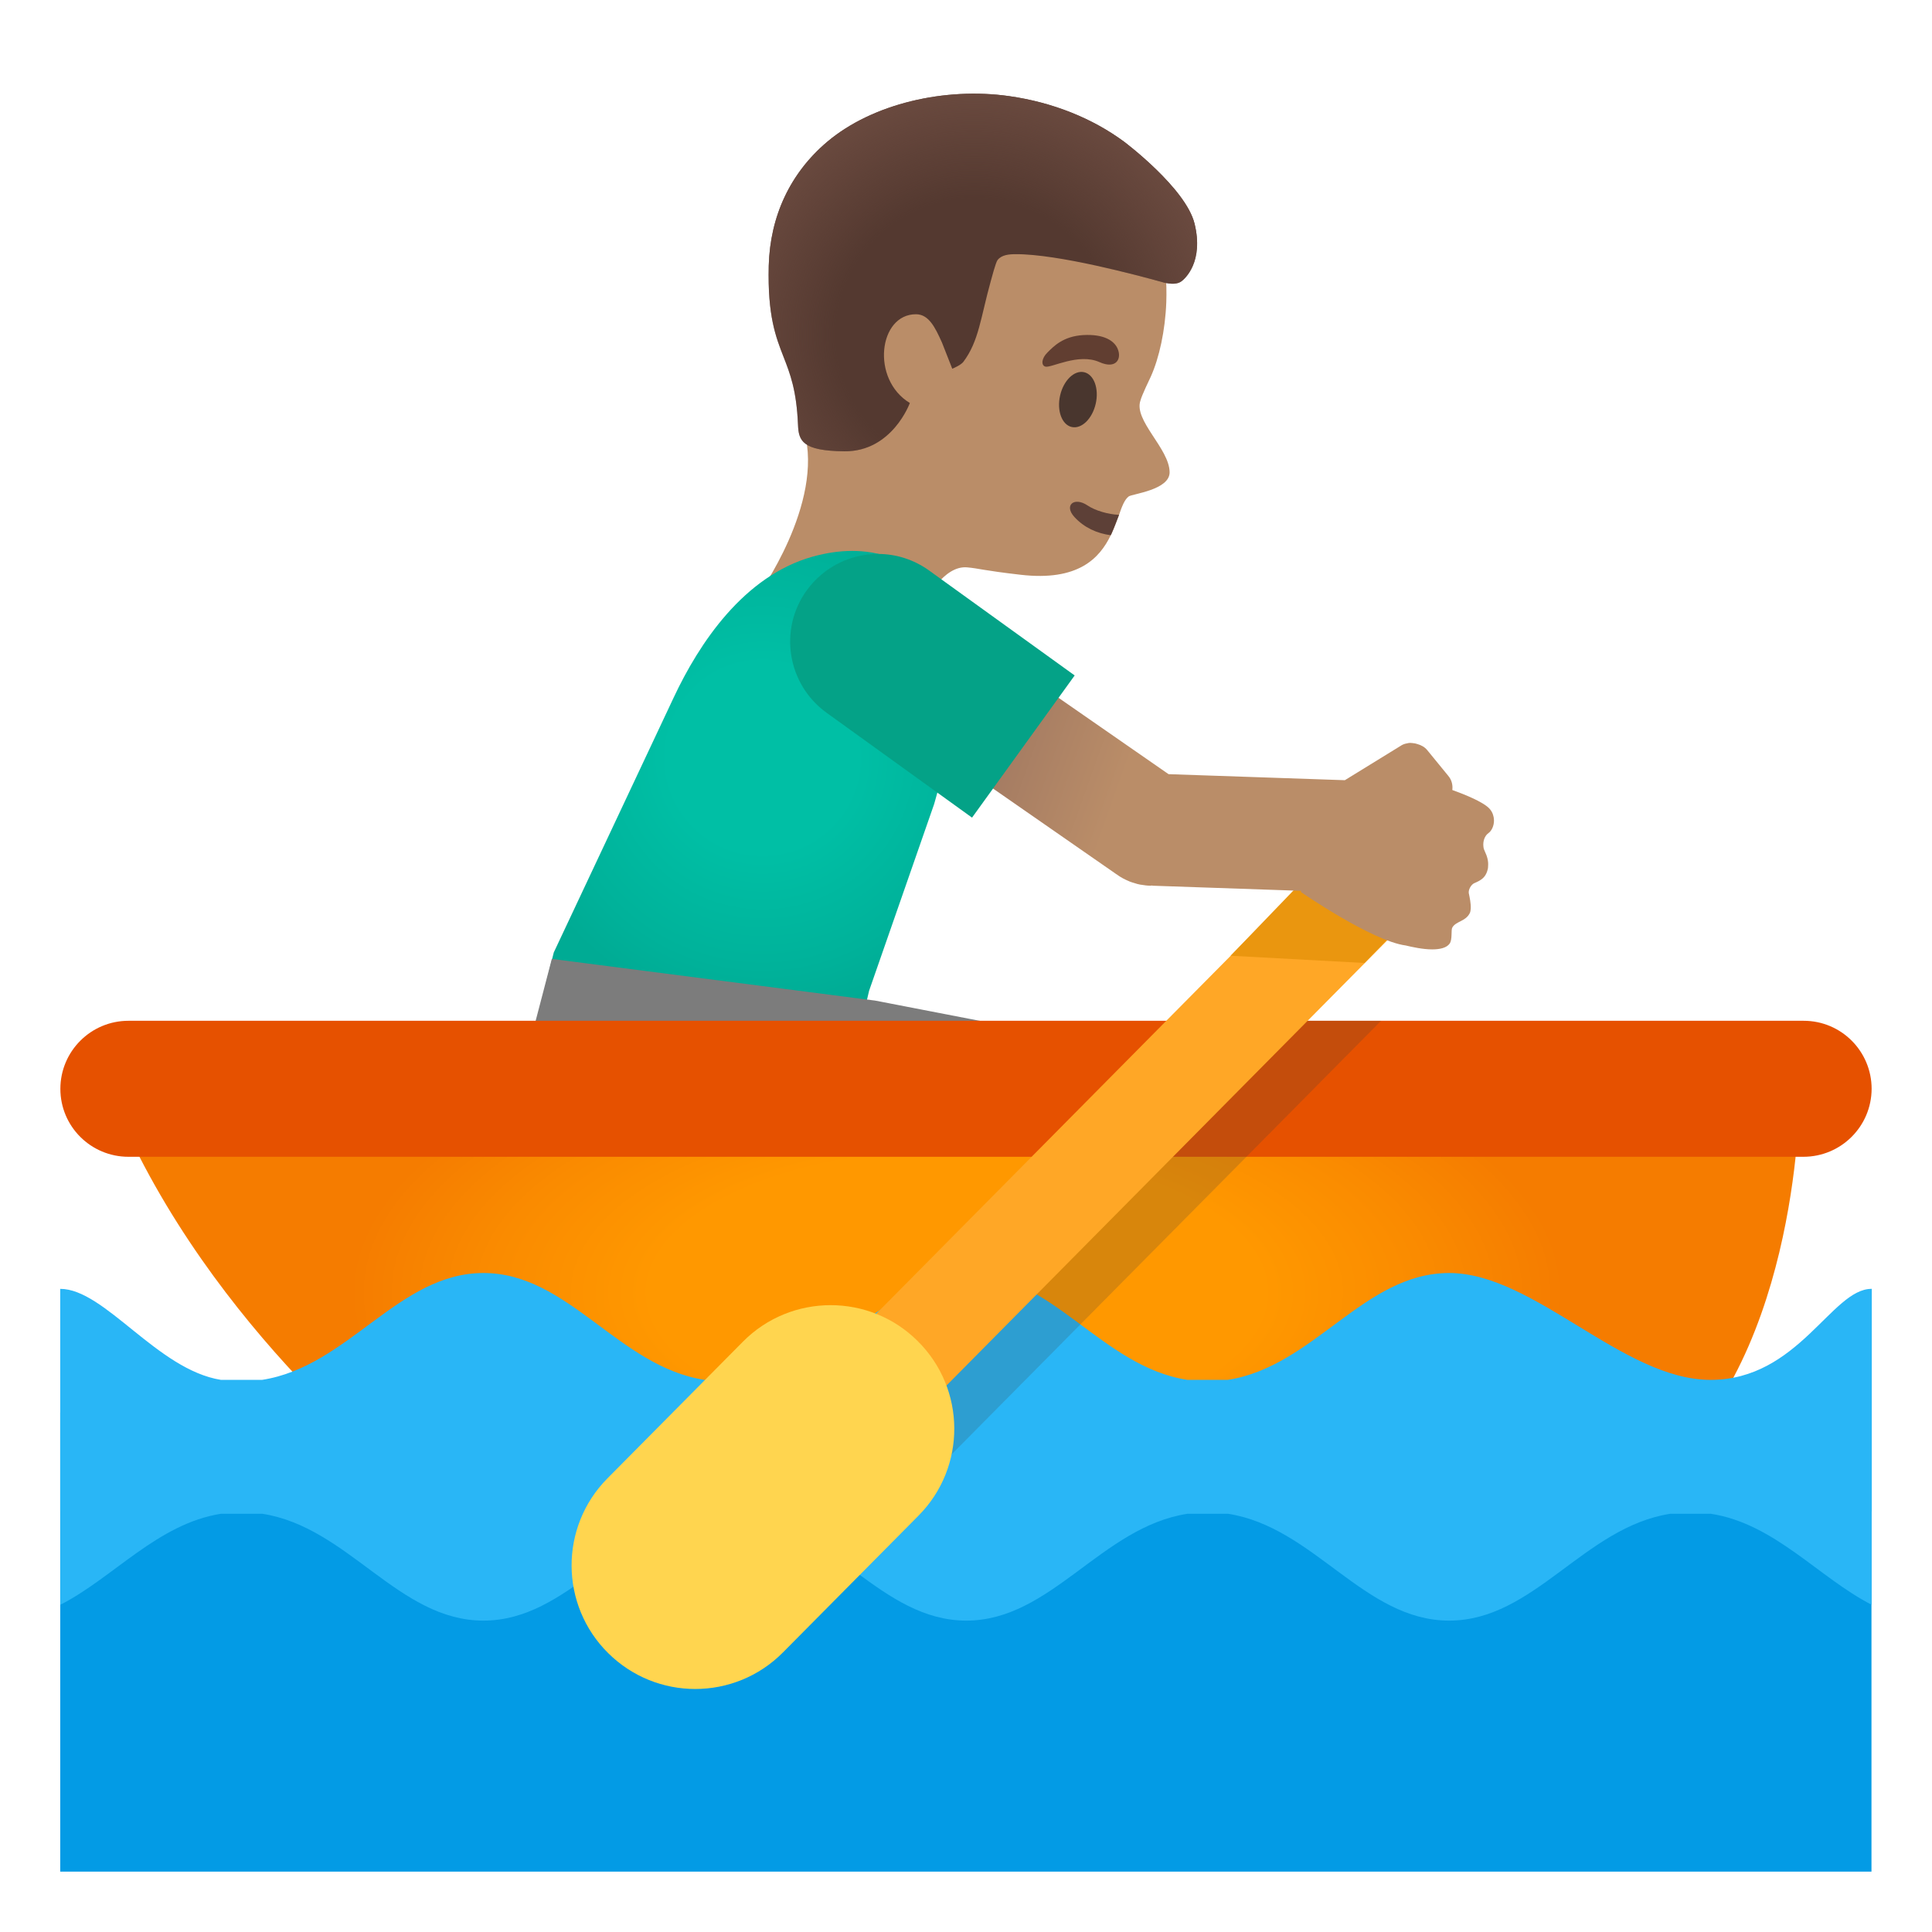 <svg viewBox="0 0 128 128" xmlns="http://www.w3.org/2000/svg">
  <path id="head" d="M77.49,31.28c0.02,1.18-2.48,1.44-2.71,1.61c-0.27,0.2-0.45,0.66-0.64,1.22 c-0.15,0.38-0.3,0.81-0.5,1.25l-0.05,0.1c-0.74,1.53-2.16,3.06-5.97,2.62c-2.52-0.29-2.75-0.42-3.54-0.49 c-1.58-0.15-2.77,2.26-2.77,2.26s-2.75,5.69-6.78,3.54c-4.6-2.45-4.32-3.94-4.32-3.94s4.41-6.09,3.07-10.88 c-1.27-4.57-0.45-13.72,1.77-16.14c3.46-3.75,10.05-5.91,14.84-4.15c5.35,1.97,7.56,6.54,7.38,11.74c-0.07,1.88-0.47,3.7-1.03,4.94 c-0.07,0.15-0.59,1.22-0.68,1.57C75.09,27.85,77.47,29.71,77.49,31.28z" fill="#BA8D68"/>
  <path id="mouth" d="M74.14,34.11c-0.15,0.38-0.3,0.81-0.5,1.25l-0.05,0.1c-0.91-0.12-1.76-0.5-2.41-1.21 c-0.71-0.78-0.01-1.35,0.86-0.77C72.54,33.82,73.4,34.08,74.14,34.11z" fill="#5D4037"/>
  <ellipse id="eye" cx="71.4" cy="26.51" fill="#49362E" rx="1.86" ry="1.21" transform="matrix(0.22 -0.976 0.976 0.22 29.833 90.329)"/>
  <path id="eyebrow" d="M72.84,23.99c1.12,0.5,1.5-0.23,1.2-0.9c-0.22-0.5-0.88-0.97-2.28-0.89 c-1.32,0.08-1.95,0.74-2.36,1.15c-0.41,0.4-0.43,0.86-0.14,0.94C69.65,24.39,71.45,23.37,72.84,23.99z" fill="#613E31"/>
  <radialGradient id="shirt_2_" cx="50.523" cy="48.201" gradientTransform="matrix(1 0 0 1 0 2)" gradientUnits="userSpaceOnUse" r="17.081">
    <stop offset="0.364" stop-color="#00BFA5"/>
    <stop offset="0.812" stop-color="#00B29A"/>
    <stop offset="1" stop-color="#00AB94"/>
  </radialGradient>
  <path id="shirt" d="M36.1,65.44l0.59-2.34l7.95-16.9c1.67-3.55,4.62-8.05,9.23-9.33 c0.88-0.24,1.75-0.37,2.59-0.37c1.49,0,4.17,0.41,5.49,3.14l2.38,4.94l-2.44,8.69l-4.31,12.37l-0.42,1.79L36.1,65.44z" fill="url(#shirt_2_)"/>
  <polygon id="pants" fill="#7C7C7C" points="35.13,72.23 35.13,69 36.56,63.53 57.97,66.29 73.79,69.35 73.79,72.23 "/>
  <g id="boat">
    <radialGradient id="SVGID_1_" cx="63.4" cy="42.36" gradientTransform="matrix(1 0 0 -0.461 0 105.147)" gradientUnits="userSpaceOnUse" r="40.429">
      <stop offset="0.5" stop-color="#FF9800"/>
      <stop offset="0.765" stop-color="#FA8B00"/>
      <stop offset="0.995" stop-color="#F57C00"/>
    </radialGradient>
    <path d="M7.61,73.15h111.59c0,0-0.13,17.86-10.14,24.98h-81.9C27.15,98.13,13.95,88.22,7.61,73.15z" fill="url(#SVGID_1_)"/>
    <path d="M124,72.14c-0.01,2.49-2.03,4.5-4.52,4.5H8.51c-2.49,0-4.51-2.01-4.51-4.5s2.02-4.51,4.51-4.51 h110.99C121.99,67.63,124,69.65,124,72.14z" fill="#E65100"/>
  </g>
  <g id="water">
    <rect fill="#039BE5" height="30.42" width="120" x="3.99" y="93.58"/>
    <path d="M124.01,85.38c-0.01,0-0.01,0.01-0.02,0.01c-2.64,0-4.84,6.03-10.66,6.03s-11.69-7.08-17.32-7.08 c-5.65,0-8.96,6.2-14.67,7.08h-2.67c-5.71-0.88-9.02-7.08-14.65-7.08c-4.35,0-8.95,6.2-14.67,7.08h-2.67 c-5.71-0.88-9.02-7.08-14.65-7.08c-5.64,0-8.95,6.2-14.67,7.08h-2.72c-4.22-0.67-7.7-6.03-10.65-6.03v14.74H4v6.19 c3.52-1.8,6.43-5.36,10.64-6.03h2.73c5.71,0.88,9.02,7.08,14.66,7.08s8.95-6.2,14.66-7.08h2.67c5.71,0.88,9.02,7.08,14.66,7.08 c5.63,0,8.94-6.2,14.66-7.08h2.67c5.71,0.88,9.02,7.08,14.66,7.08c5.63,0,8.94-6.2,14.66-7.08h2.67c4.23,0.65,7.14,4.22,10.66,6.03 v-6.19h0.01L124.01,85.38L124.01,85.38z" fill="#29B6F6"/>
  </g>
  <g id="paddle">
    <polygon enable-background="new " fill="#3D3D3D" opacity="0.2" points="60.25,99.18 82.58,76.64 91.5,67.63 82.15,67.63 73.22,76.64 58.42,91.58 "/>
    <rect fill="#FFA726" height="6.65" transform="matrix(0.704 -0.711 0.711 0.704 -30.52 75.496)" width="49" x="50.76" y="71.02"/>
    <polygon fill="#EA960F" points="90.4,63.8 81.53,63.32 91.39,53.08 96.65,57.37 "/>
    <path d="M60.79,88.84c-1.59-1.58-3.67-2.37-5.76-2.37c-2.11,0-4.22,0.81-5.82,2.43l-8.97,9.05 c-3.18,3.21-3.16,8.4,0.06,11.58c1.6,1.58,3.68,2.37,5.76,2.37c2.11,0,4.22-0.81,5.82-2.43l8.97-9.05 C64.04,97.21,64.01,92.02,60.79,88.84z" fill="#FFD54F"/>
  </g>
  <linearGradient id="arm_1_" gradientTransform="matrix(1 0 0 -1 0 128)" gradientUnits="userSpaceOnUse" x1="86.526" x2="66.992" y1="73.38" y2="80.356">
    <stop offset="0.598" stop-color="#BA8D68"/>
    <stop offset="1" stop-color="#A47B62"/>
  </linearGradient>
  <path id="arm" d="M98.72,53.62c-0.4-0.5-1.89-1.06-2.5-1.28c0.04-0.33-0.04-0.67-0.27-0.94l-1.39-1.7 c-0.17-0.21-0.4-0.33-0.64-0.4c-0.11-0.04-0.22-0.06-0.34-0.07c-0.04,0-0.08-0.01-0.13-0.01c-0.01,0-0.02,0-0.03,0 c-0.07,0-0.14,0.01-0.2,0.03c-0.13,0.02-0.25,0.06-0.37,0.13c0,0-0.01,0-0.01,0.01l-0.01,0c0,0-0.01,0-0.01,0.01l-3.46,2.13 l-0.26,0.16l-11.68-0.4l-10.75-7.46c-0.08-0.05-0.68-0.47-0.68-0.47l0,0l0,0l-4.23,6.09l0.01,0l0,0l12.08,8.39 c0.06,0.05,0.12,0.08,0.18,0.12c0.06,0.05,0.13,0.09,0.19,0.13c0.12,0.08,0.25,0.14,0.37,0.2c0.09,0.04,0.18,0.08,0.27,0.12 c0.1,0.04,0.21,0.07,0.31,0.1c0.12,0.04,0.25,0.08,0.38,0.1c0.03,0.01,0.06,0,0.08,0.01c0.19,0.03,0.38,0.06,0.58,0.06 c0.03,0,0.07-0.01,0.1-0.01h0.04v0.01l9.86,0.34l-0.02,0.06l0,0l0,0.02c0,0,4.69,3.24,6.94,3.54c0.42,0.1,1.13,0.26,1.76,0.26 c0.5,0,0.95-0.1,1.15-0.38c0.2-0.28,0.08-0.9,0.18-1.07c0.25-0.43,0.88-0.39,1.16-0.96c0.04-0.08,0.05-0.18,0.06-0.29 c0.02-0.32-0.07-0.75-0.13-1.03c-0.03-0.24,0.16-0.57,0.37-0.66c0.48-0.2,0.72-0.39,0.85-0.79c0.04-0.11,0.06-0.22,0.06-0.34 c0.03-0.32-0.06-0.65-0.21-0.96c-0.05-0.1-0.09-0.21-0.1-0.33c-0.04-0.34,0.07-0.71,0.34-0.9c0.2-0.14,0.37-0.48,0.36-0.86 C98.97,54.09,98.9,53.84,98.72,53.62z" fill="url(#arm_1_)"/>
  <g id="shirt_1_">
    <path d="M61.56,37.8c-1.03-0.74-2.21-1.1-3.39-1.1c-1.8,0-3.58,0.84-4.72,2.41 c-1.88,2.6-1.29,6.23,1.31,8.11l9.64,6.95l6.8-9.42L61.56,37.8z" fill="#04A287"/>
  </g>
  <path id="hair" d="M54.81,9.39c2.99-2.52,7.79-3.63,12.06-3.02c2.87,0.41,5.5,1.46,7.62,3.03 c0.04,0.03,4.07,3.07,4.65,5.41c0.62,2.51-0.61,3.66-0.9,3.85c-0.45,0.3-1.27,0.02-1.27,0.02c-1.64-0.45-6.87-1.85-9.67-1.84 c-0.44,0-0.94,0.04-1.21,0.39c-0.12,0.15-0.4,1.22-0.45,1.4c-0.67,2.4-0.78,3.97-1.82,5.35c-0.17,0.22-0.73,0.45-0.73,0.45 l-0.68-1.73c-0.45-1-0.87-1.87-1.71-1.88c-2.49-0.02-3.02,4.31-0.42,5.88c0,0-1.17,3.24-4.35,3.2c-2.78-0.03-3.02-0.7-3.06-1.76 c-0.1-2.3-0.52-3.37-0.96-4.5c-0.52-1.34-1.06-2.72-0.98-6.03C51.02,14.31,52.36,11.46,54.81,9.39z" fill="#543930"/>
  <radialGradient id="hairHighlights_1_" cx="397.378" cy="76.302" gradientTransform="matrix(-0.998 -0.069 0.068 -0.984 455.958 124.71)" gradientUnits="userSpaceOnUse" r="17.424">
    <stop offset="0.526" stop-color="#6D4C41" stop-opacity="0"/>
    <stop offset="1" stop-color="#6D4C41"/>
  </radialGradient>
  <path id="hairHighlights" d="M54.81,9.39c2.99-2.52,7.79-3.63,12.06-3.02 c2.87,0.41,5.5,1.46,7.62,3.03c0.04,0.03,4.07,3.07,4.65,5.41c0.62,2.51-0.61,3.66-0.9,3.85c-0.45,0.3-1.27,0.02-1.27,0.02 c-1.64-0.45-6.87-1.85-9.67-1.84c-0.44,0-0.94,0.04-1.21,0.39c-0.12,0.15-0.4,1.22-0.45,1.4c-0.67,2.4-0.78,3.97-1.82,5.35 c-0.17,0.22-0.73,0.45-0.73,0.45l-0.68-1.73c-0.45-1-0.87-1.87-1.71-1.88c-2.49-0.02-3.02,4.31-0.42,5.88c0,0-1.17,3.24-4.35,3.2 c-2.78-0.03-3.02-0.7-3.06-1.76c-0.1-2.3-0.52-3.37-0.96-4.5c-0.52-1.34-1.06-2.72-0.98-6.03C51.02,14.31,52.36,11.46,54.81,9.39z" fill="url(#hairHighlights_1_)"/>
</svg>